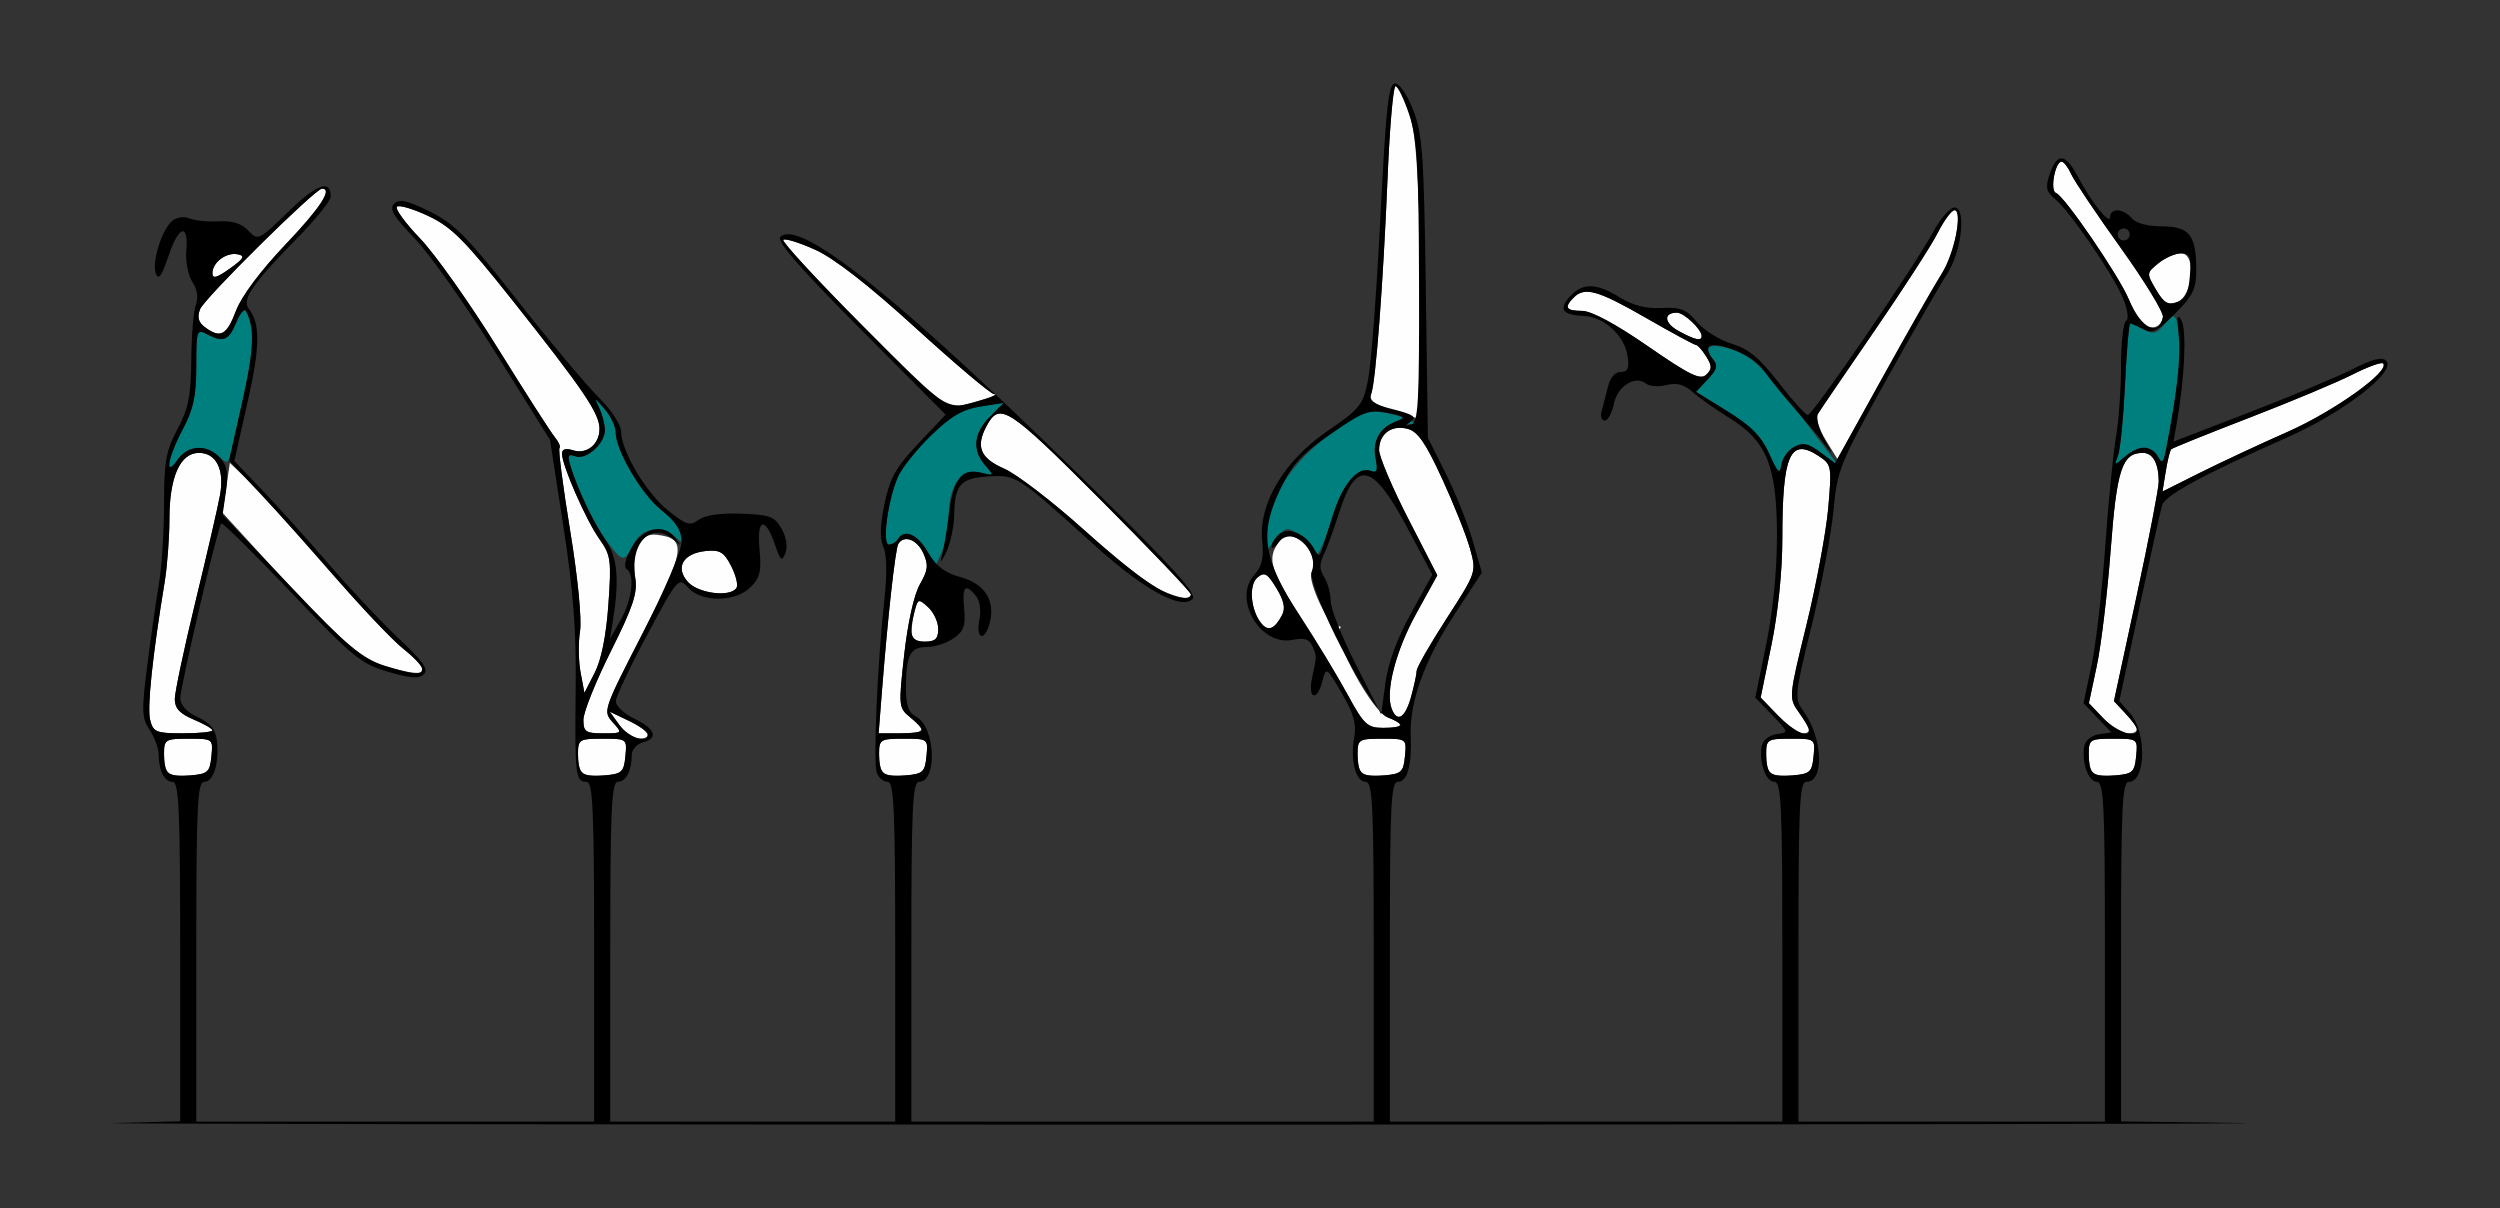 <?xml version="1.0" encoding="UTF-8" standalone="no"?>
<!-- Created with Inkscape (http://www.inkscape.org/) -->

<svg
   xmlns:dc="http://purl.org/dc/elements/1.1/"
   xmlns:cc="http://creativecommons.org/ns#"
   xmlns:rdf="http://www.w3.org/1999/02/22-rdf-syntax-ns#"
   xmlns:svg="http://www.w3.org/2000/svg"
   xmlns="http://www.w3.org/2000/svg"
   xmlns:sodipodi="http://sodipodi.sourceforge.net/DTD/sodipodi-0.dtd"
   xmlns:inkscape="http://www.inkscape.org/namespaces/inkscape"
   id="svg3336"
   version="1.1"
   inkscape:version="0.91 r13725"
   width="434.579"
   height="210"
   viewBox="0 0 434.579 210"
   sodipodi:docname="bb730100.svg">
  <rect x="0" y="0" width="434.579" height="210" fill="#333333" stroke="none"/>
  <defs
     id="defs3340" />
  <sodipodi:namedview
     pagecolor="#ffffff"
     bordercolor="#666666"
     borderopacity="1"
     objecttolerance="10"
     gridtolerance="10"
     guidetolerance="10"
     inkscape:pageopacity="0"
     inkscape:pageshadow="2"
     inkscape:window-width="1709"
     inkscape:window-height="960"
     id="namedview3338"
     showgrid="false"
     inkscape:zoom="1.4381721"
     inkscape:cx="153.32969"
     inkscape:cy="104.09857"
     inkscape:window-x="0"
     inkscape:window-y="0"
     inkscape:window-maximized="0"
     inkscape:current-layer="svg3336" />
  <g
     id="g3346"
     transform="translate(-0.458,4.662)">
    <path
       style="fill:#fefefe"
       d="m 29.639,129.732 c -0.367,-0.368 -0.668,-1.865 -0.668,-3.326 0,-2.529 0.205,-2.656 4.265,-2.656 4.249,0 4.264,0.011 3.972,3.047 -0.264,2.744 -0.621,3.075 -3.597,3.326 -1.817,0.153 -3.605,-0.022 -3.972,-0.391 z m 71.963,0 c -0.367,-0.368 -0.668,-1.865 -0.668,-3.326 0,-2.529 0.205,-2.656 4.265,-2.656 4.249,0 4.264,0.011 3.972,3.047 -0.264,2.744 -0.621,3.075 -3.597,3.326 -1.817,0.153 -3.605,-0.022 -3.972,-0.391 z m 52.336,0 c -0.367,-0.368 -0.668,-1.865 -0.668,-3.326 0,-2.529 0.205,-2.656 4.265,-2.656 4.249,0 4.264,0.011 3.972,3.047 -0.264,2.744 -0.621,3.075 -3.597,3.326 -1.817,0.153 -3.605,-0.022 -3.972,-0.391 z m 83.178,0 c -0.367,-0.368 -0.668,-1.865 -0.668,-3.326 0,-2.529 0.205,-2.656 4.265,-2.656 4.249,0 4.264,0.011 3.972,3.047 -0.264,2.744 -0.621,3.075 -3.597,3.326 -1.817,0.153 -3.605,-0.022 -3.972,-0.391 z m 71.028,0 c -0.367,-0.368 -0.668,-1.865 -0.668,-3.326 0,-2.529 0.205,-2.656 4.265,-2.656 4.249,0 4.264,0.011 3.972,3.047 -0.264,2.744 -0.621,3.075 -3.597,3.326 -1.817,0.153 -3.605,-0.022 -3.972,-0.391 z m 56.075,0 c -0.367,-0.368 -0.668,-1.865 -0.668,-3.326 0,-2.529 0.205,-2.656 4.265,-2.656 4.249,0 4.264,0.011 3.972,3.047 -0.264,2.744 -0.621,3.075 -3.597,3.326 -1.817,0.153 -3.605,-0.022 -3.972,-0.391 z m -256.092,-8.364 -1.686,-2.323 3.321,1.589 c 3.563,1.704 4.344,3.135 1.686,3.087 -0.9,-0.016 -2.394,-1.075 -3.321,-2.353 z m -81.572,-0.888 c -0.537,-2.148 0.417,-11.229 2.508,-23.855 0.464,-2.802 0.843,-7.78 0.843,-11.062 0,-7.316 1.867,-11.5 5.131,-11.5 3.007,0 4.455,2.864 3.678,7.279 -0.339,1.926 -2.25,10.221 -4.245,18.433 -1.996,8.212 -3.629,15.905 -3.629,17.097 0,1.589 0.871,2.531 3.271,3.537 1.799,0.754 3.271,1.603 3.271,1.888 0,0.284 -2.305,0.517 -5.122,0.517 -4.678,0 -5.173,-0.202 -5.706,-2.332 z m 75.314,-0.028 c 0,-1.298 2.145,-6.649 4.767,-11.891 3.84,-7.676 4.667,-10.147 4.254,-12.705 -0.786,-4.86 0.726,-7.92 3.736,-7.559 5.301,0.635 5.025,2.568 -2.445,17.111 -6.851,13.337 -6.932,13.578 -5.22,15.476 1.726,1.913 1.712,1.928 -1.676,1.928 -3.027,0 -3.416,-0.269 -3.416,-2.361 z m 51.893,-4.905 c 1.012,-12.923 2.334,-24.824 2.852,-25.664 0.997,-1.619 3.259,-0.775 4.348,1.622 0.922,2.029 0.822,2.941 -0.589,5.391 -1.016,1.765 -2.112,6.663 -2.73,12.2 -1.007,9.029 -0.982,9.292 1.036,10.932 2.887,2.345 2.617,2.786 -1.709,2.786 l -3.777,0 0.569,-7.266 z m 155.753,4.159 -3.002,-3.107 1.884,-9.184 c 1.135,-5.534 1.884,-12.823 1.884,-18.339 0,-14.719 1.325,-17.753 6.319,-14.471 2.25,1.479 2.298,1.741 1.663,9.043 -0.36,4.136 -2.057,13.254 -3.771,20.263 -3.105,12.693 -3.11,12.753 -1.328,15.264 2.109,2.972 2.214,3.638 0.571,3.638 -0.67,0 -2.569,-1.398 -4.22,-3.107 z m 56.557,0.486 -2.503,-2.62 1.384,-6.52 c 0.761,-3.586 1.844,-12.638 2.406,-20.114 1.057,-14.059 1.989,-16.875 5.584,-16.875 1.76,0 2.752,1.789 2.771,4.999 0.007,1.118 -1.743,10.16 -3.889,20.093 l -3.901,18.06 2.019,2.156 c 2.463,2.63 2.54,3.442 0.325,3.442 -0.932,0 -2.82,-1.179 -4.197,-2.62 z M 234.668,116.004 c -1.75,-3.217 -5.43,-9.288 -8.178,-13.493 -5.211,-7.975 -5.823,-10.081 -3.753,-12.92 1.014,-1.391 1.603,-1.51 3.208,-0.649 2.183,1.172 3.495,4.226 2.505,5.833 -0.865,1.404 3.365,10.311 4.548,9.577 0.516,-0.32 0.647,-0.112 0.292,0.464 -1.088,1.766 5.727,14.203 8.327,15.195 3.155,1.203 2.894,1.866 -0.73,1.853 -2.758,-0.01 -3.33,-0.548 -6.22,-5.859 z m 7.706,2.537 c -1.133,-2.963 0.692,-10.044 4.26,-16.526 l 3.67,-6.667 -5.059,-9.852 c -2.782,-5.419 -5.059,-10.789 -5.059,-11.935 0,-2.806 2.123,-4.394 4.929,-3.688 1.792,0.451 3.136,2.388 6.045,8.712 2.058,4.473 4.24,9.953 4.85,12.178 1.105,4.032 1.091,4.074 -4.087,12.093 -2.858,4.426 -5.198,8.511 -5.201,9.079 -0.003,0.568 -0.443,2.614 -0.979,4.548 -1.018,3.678 -2.423,4.535 -3.371,2.057 z m -140.995,-6.321 c -0.368,-1.958 -0.413,-5.166 -0.1,-7.129 0.334,-2.097 -0.371,-9.313 -1.71,-17.502 C 98.315,79.927 97.48,73.466 97.712,73.232 97.945,72.999 97.577,72.141 96.895,71.326 96.213,70.511 91.728,63.516 86.928,55.781 82.129,48.047 76.087,39.514 73.501,36.82 c -2.585,-2.694 -4.408,-5.192 -4.051,-5.55 0.357,-0.358 2.808,0.364 5.448,1.604 4.054,1.905 6.338,4.195 14.717,14.761 12.304,15.515 15.058,19.582 15.058,22.235 0,2.72 -2.213,4.507 -4.628,3.738 -1.272,-0.405 -1.907,-0.195 -1.892,0.626 0.037,2.076 4.204,11.566 6.494,14.793 2.002,2.82 2.117,3.66 1.569,11.411 -0.382,5.398 -1.227,9.605 -2.38,11.855 l -1.788,3.488 -0.669,-3.56 z m -34,-1.134 c -4.426,-1.384 -8.368,-4.886 -20.789,-18.468 l -7.464,-8.162 0.646,-4.324 0.646,-4.324 2.776,2.642 c 1.527,1.453 7.557,8.127 13.401,14.83 5.844,6.703 12.113,13.366 13.931,14.806 5.434,4.304 4.344,5.343 -3.148,3 z m 91.513,-5.853 c 0.007,-0.902 0.271,-2.607 0.586,-3.787 0.543,-2.035 0.665,-2.064 2.324,-0.558 0.963,0.874 1.75,2.578 1.75,3.787 0,1.72 -0.508,2.198 -2.336,2.198 -1.607,0 -2.332,-0.512 -2.324,-1.641 z m 60.846,-1.506 c -1.877,-2.269 -2.263,-6.702 -0.696,-8.005 1.228,-1.022 1.724,-0.743 3.299,1.854 1.337,2.205 1.606,3.52 0.967,4.719 -1.286,2.41 -2.392,2.854 -3.569,1.432 z m -17.682,-5.858 c -1.697,-0.744 -7.585,-5.4 -13.084,-10.348 C 183.472,82.575 177.185,77.748 175,76.797 c -4.138,-1.802 -4.969,-3.802 -3.063,-7.373 2.289,-4.291 3.678,-3.395 19.835,12.791 8.638,8.654 15.705,16.055 15.705,16.447 0,1.031 -1.893,0.755 -5.421,-0.791 z m -82.011,-1.363 c -2.281,-2.529 -0.852,-4.992 3.129,-5.391 2.421,-0.243 3.133,0.18 4.383,2.606 0.821,1.593 1.24,3.305 0.932,3.805 -1.034,1.678 -6.619,1.003 -8.444,-1.02 z M 376.928,77.308 c 0.309,-1.913 0.74,-3.655 0.957,-3.873 0.217,-0.218 6.312,-2.679 13.544,-5.469 7.232,-2.79 15.316,-6.174 17.963,-7.52 2.647,-1.346 5.044,-2.215 5.327,-1.932 1.296,1.3 -8.472,8.301 -16.587,11.888 -4.883,2.159 -11.778,5.378 -15.322,7.154 l -6.444,3.229 0.563,-3.478 z m -59.12,-5.508 c -1.177,-1.91 -1.747,-3.835 -1.339,-4.517 0.392,-0.654 4.778,-7.095 9.746,-14.314 4.969,-7.219 9.944,-14.918 11.055,-17.109 1.111,-2.191 2.437,-3.984 2.947,-3.984 1.339,0 0.056,7.494 -1.766,10.312 -0.833,1.289 -5.358,9.228 -10.054,17.642 l -8.539,15.299 -2.051,-3.328 z m -75.083,-5.077 c -3.38,-1.094 -4.334,-1.805 -3.908,-2.913 0.787,-2.043 2.08,-19.159 2.855,-37.794 0.359,-8.637 0.974,-15.703 1.366,-15.703 0.392,0 1.422,2.004 2.288,4.453 1.262,3.568 1.677,9.346 2.088,29.062 0.282,13.535 0.349,24.549 0.148,24.476 -0.201,-0.073 -2.377,-0.785 -4.837,-1.581 z M 150.47,52.034 c -7.92,-7.957 -14.157,-14.711 -13.86,-15.009 0.297,-0.298 2.8,0.478 5.563,1.725 3.308,1.493 9.282,6.148 17.5,13.633 6.862,6.251 12.96,11.402 13.551,11.447 1.069,0.08 -1.445,0.955 -5.977,2.081 -2.11,0.524 -3.999,-1.038 -16.778,-13.877 z m 136.446,3.494 c -5.638,-3.9 -9.816,-6.143 -11.449,-6.147 -2.806,-0.006 -3.171,-0.59 -1.449,-2.318 1.918,-1.924 4.192,-1.281 12.613,3.562 4.482,2.578 8.382,4.688 8.665,4.688 0.283,0 1.074,0.897 1.757,1.994 1.033,1.659 1.032,2.193 -0.008,3.178 -1.02,0.966 -2.887,0.052 -10.129,-4.957 z m 5.346,-2.641 c -2.534,-1.378 -2.702,-3.199 -0.296,-3.199 1.22,0 4.295,2.906 4.295,4.058 0,0.947 -1.123,0.706 -4,-0.859 z M 36.112,52.243 C 34.944,51.386 34.695,50.496 35.232,49.093 35.95,47.219 55.261,28.125 56.439,28.125 c 1.908,0 -0.297,3.366 -6.404,9.776 -4.248,4.459 -7.586,8.927 -8.538,11.429 -1.642,4.312 -2.698,4.884 -5.385,2.913 z M 373.167,51.749 c -0.623,-0.396 -1.807,-2.342 -2.632,-4.323 -1.735,-4.165 -11.247,-18.071 -12.692,-18.554 -1.071,-0.358 -0.15,-5.435 0.987,-5.435 0.376,0 1.131,0.987 1.679,2.193 0.548,1.206 4.419,6.965 8.602,12.799 4.184,5.833 7.483,11.245 7.332,12.026 -0.332,1.717 -1.738,2.273 -3.276,1.293 z m 2.073,-6.053 c -1.674,-2.842 -1.668,-2.905 0.42,-4.601 1.164,-0.946 2.936,-1.72 3.936,-1.72 2.721,0 2.1,7.45 -0.707,8.484 -1.568,0.577 -2.286,0.152 -3.649,-2.163 z M 37.383,42.835 c 0,-1.887 2.385,-3.678 4.384,-3.292 1.355,0.262 1.098,0.731 -1.357,2.485 -2.269,1.621 -3.027,1.823 -3.027,0.807 z"
       id="path3354"
       inkscape:connector-curvature="0" />
    <path
       style="fill:#007f7f"
       d="m 161.492,90.942 c -1.585,-2.805 -3.85,-3.665 -4.95,-1.88 -0.318,0.516 -1.021,0.938 -1.563,0.938 -1.212,0 -0.203,-7.644 1.547,-11.719 0.664,-1.547 3.253,-4.797 5.752,-7.223 3.472,-3.37 5.503,-4.563 8.608,-5.056 l 4.064,-0.646 -2.428,2.436 c -2.823,2.832 -3.104,5.825 -0.793,8.447 1.59,1.803 1.565,1.838 -0.879,1.242 -3.261,-0.795 -5.413,2.091 -5.472,7.338 -0.023,2.077 -0.549,4.938 -1.168,6.359 l -1.126,2.583 -1.592,-2.817 z m -55.295,-1.167 c -2.311,-3.04 -5.31,-9.194 -6.626,-13.598 -0.501,-1.677 -0.325,-1.987 0.869,-1.527 1.885,0.726 5.167,-2.161 5.167,-4.545 0,-0.985 -0.444,-2.713 -0.987,-3.839 -0.929,-1.926 -0.873,-1.917 0.935,0.165 1.057,1.217 1.922,3.024 1.922,4.016 0,3.142 4.526,10.907 7.83,13.435 1.752,1.34 3.411,3.304 3.687,4.363 0.474,1.818 0.405,1.839 -1.225,0.359 -2.274,-2.064 -5.776,-1.483 -7.092,1.178 -1.656,3.345 -1.932,3.344 -4.479,-0.007 z m 122.775,1.371 c 0,-0.607 -1.106,-1.83 -2.457,-2.718 -2.38,-1.564 -2.512,-1.547 -4.206,0.551 l -1.748,2.166 0.044,-3.151 c 0.08,-5.716 4.463,-12.476 11.171,-17.229 5.312,-3.764 6.485,-4.228 9.346,-3.699 1.799,0.333 3.902,0.994 4.673,1.47 0.994,0.613 0.71,0.709 -0.975,0.33 -3.354,-0.754 -6.003,2.305 -5.253,6.067 0.446,2.237 0.276,2.688 -0.847,2.255 -2.256,-0.869 -4.947,2.383 -6.647,8.032 -1.559,5.18 -3.1,8.126 -3.1,5.926 z m 79.045,-16.903 c -1.36,-3.039 -3.126,-4.838 -7.267,-7.402 l -5.471,-3.387 2.03,-2.168 c 1.696,-1.811 1.832,-2.408 0.826,-3.624 -1.797,-2.172 -0.45,-2.781 3.495,-1.581 3.456,1.052 5.829,3.54 15.189,15.929 l 3.267,4.324 -2.921,-2.166 c -2.371,-1.759 -3.282,-1.973 -4.837,-1.138 -1.054,0.566 -2.051,1.974 -2.215,3.128 -0.248,1.743 -0.604,1.417 -2.095,-1.915 z M 29.907,75.817 c 0,-0.811 1.051,-3.459 2.336,-5.883 1.85,-3.489 2.336,-5.772 2.336,-10.954 0,-6.181 0.101,-6.492 1.808,-5.575 2.86,1.535 3.805,1.173 5.119,-1.961 1.296,-3.091 1.784,-2.872 2.762,1.236 0.515,2.164 -0.133,5.926 -3.659,21.253 -0.474,2.06 -0.626,2.109 -2.175,0.703 -2.339,-2.124 -5.361,-1.879 -7.072,0.572 -1.066,1.527 -1.455,1.69 -1.455,0.608 z M 368.633,74.531 c 0.399,-1.031 0.949,-6.621 1.223,-12.422 0.274,-5.801 0.677,-10.547 0.897,-10.547 0.219,0 1.289,0.478 2.377,1.062 1.65,0.886 2.245,0.732 3.582,-0.924 1.364,-1.69 1.687,-1.767 2.165,-0.517 0.924,2.415 0.643,7.872 -0.84,16.316 -0.77,4.383 -1.413,8.18 -1.429,8.438 -0.016,0.258 -0.458,-0.27 -0.982,-1.172 -0.524,-0.902 -1.635,-1.641 -2.468,-1.641 -0.834,0 -2.356,0.738 -3.383,1.641 -1.795,1.577 -1.84,1.568 -1.142,-0.234 z"
       id="path3350"
       inkscape:connector-curvature="0" />
    <path
       style="fill:#000000"
       d="m 20.327,190.55 11.449,-0.295 0,-29.502 c 0,-24.592 -0.217,-29.502 -1.302,-29.502 -1.435,0 -2.436,-1.972 -2.436,-4.797 0,-1.007 -0.701,-2.905 -1.558,-4.217 -1.397,-2.139 -1.438,-3.322 -0.394,-11.451 0.64,-4.986 1.552,-11.358 2.025,-14.16 0.474,-2.802 0.861,-8.962 0.861,-13.688 0,-7.367 0.334,-9.224 2.336,-13.002 1.92,-3.623 2.348,-5.777 2.402,-12.093 0.036,-4.227 0.396,-8.529 0.799,-9.56 0.462,-1.181 0.236,-2.638 -0.609,-3.936 -0.738,-1.133 -1.214,-3.551 -1.057,-5.373 0.425,-4.949 -1.321,-4.458 -3.097,0.871 -1.137,3.413 -1.732,4.252 -2.188,3.086 -0.763,-1.953 1.009,-7.675 2.851,-9.209 0.761,-0.634 2.055,-0.815 2.99,-0.418 0.906,0.384 3.195,0.612 5.085,0.507 2.37,-0.133 3.967,0.371 5.14,1.62 1.671,1.779 1.798,1.718 6.983,-3.327 4.933,-4.8 7.336,-5.644 7.336,-2.577 0,0.708 -2.729,4.066 -6.065,7.462 -7.531,7.667 -9.422,10.438 -8.193,12.003 2.052,2.615 2.004,6.542 -0.2,16.306 L 41.19,75.469 46.122,80.625 c 2.712,2.836 8.023,8.742 11.802,13.125 3.779,4.383 9.219,10.149 12.09,12.815 3.967,3.683 4.962,5.112 4.145,5.953 -0.825,0.85 -2.271,0.758 -6.232,-0.397 -4.724,-1.378 -6.143,-2.54 -16.907,-13.852 -6.463,-6.792 -11.91,-12.169 -12.105,-11.949 -0.639,0.721 -7.14,28.479 -7.119,30.399 0.013,1.187 1.128,2.391 3.038,3.281 2.206,1.028 3.1,2.13 3.324,4.098 0.437,3.839 -0.579,7.152 -2.194,7.152 -1.193,0 -1.384,4.075 -1.384,29.531 l 0,29.531 34.579,0 34.579,0 0,-29.531 c 0,-24.617 -0.217,-29.531 -1.302,-29.531 -1.943,0 -2.08,-1.148 -1.908,-15.938 0.121,-10.415 -0.382,-17.091 -2.149,-28.548 L 96.072,71.81 86.675,56.764 C 81.506,48.489 75.153,39.507 72.556,36.804 68.855,32.952 68.081,31.644 68.97,30.752 c 0.889,-0.892 2.224,-0.601 6.18,1.345 4.318,2.124 6.51,4.345 15.182,15.379 5.574,7.093 11.923,14.674 14.107,16.845 2.189,2.176 3.972,4.842 3.972,5.938 0,3.402 4.301,10.696 8.122,13.772 3.22,2.592 3.854,2.788 5.388,1.664 1.106,-0.811 3.797,-1.198 7.397,-1.064 5.011,0.187 5.815,0.49 7.018,2.643 0.82,1.466 1.077,3.141 0.649,4.219 -0.608,1.532 -0.864,1.329 -1.792,-1.423 -1.704,-5.055 -3.223,-4.648 -2.709,0.725 0.365,3.811 0.098,4.957 -1.536,6.596 -2.644,2.652 -8.514,2.705 -10.866,0.098 -1.674,-1.856 -1.787,-1.725 -7.12,8.203 -2.981,5.549 -5.435,10.749 -5.453,11.556 -0.019,0.807 1.438,2.171 3.237,3.032 3.657,1.749 4.216,3.398 1.402,4.136 -1.028,0.27 -1.869,1.25 -1.869,2.179 0,2.692 -1.028,4.655 -2.436,4.655 -1.085,0 -1.302,4.914 -1.302,29.531 l 0,29.531 24.766,0 24.766,0 0,-29.531 c 0,-24.617 -0.217,-29.531 -1.302,-29.531 -0.716,0 -1.571,-0.703 -1.899,-1.562 -0.655,-1.713 0.114,-19.25 1.326,-30.225 0.482,-4.361 0.417,-7.714 -0.173,-9.014 -0.648,-1.427 -0.59,-3.761 0.186,-7.515 0.933,-4.508 1.945,-6.312 5.878,-10.484 l 4.751,-5.039 -14.869,-14.937 c -10.531,-10.579 -14.578,-15.229 -13.872,-15.937 3.332,-3.343 21.005,10.878 54.458,43.821 13.967,13.754 18.034,18.273 17.199,19.111 -1.95,1.957 -8.497,-1.635 -17.011,-9.332 -13.461,-12.17 -13.607,-12.265 -18.406,-11.985 -4.912,0.286 -5.935,1.424 -6.014,6.693 -0.031,2.062 -0.675,5.016 -1.43,6.562 -0.756,1.547 -1.114,1.969 -0.795,0.938 0.318,-1.031 0.874,-4.265 1.235,-7.185 0.809,-6.543 2.216,-8.481 5.565,-7.665 2.392,0.583 2.416,0.547 0.828,-1.255 -2.312,-2.622 -2.031,-5.615 0.793,-8.447 l 2.428,-2.436 -4.064,0.646 c -3.105,0.494 -5.136,1.686 -8.608,5.056 -2.499,2.426 -5.088,5.676 -5.752,7.223 C 154.776,82.356 153.767,90 154.979,90 c 0.542,0 1.245,-0.422 1.563,-0.938 1.146,-1.86 3.372,-0.873 5.256,2.33 1.395,2.373 2.935,3.541 5.618,4.266 4.177,1.128 6.072,4.042 5.115,7.866 -0.848,3.391 -2.513,3.029 -1.83,-0.397 0.333,-1.668 0.087,-3.383 -0.605,-4.219 -1.866,-2.255 -2.412,-1.66 -2.042,2.227 0.282,2.964 -0.054,3.917 -1.819,5.156 -1.19,0.836 -3.288,1.521 -4.66,1.521 -2.914,0 -3.63,1.397 -3.63,7.075 0,3.119 0.44,4.346 1.829,5.091 3.284,1.763 3.659,11.272 0.445,11.272 -1.134,0 -1.339,4.524 -1.339,29.531 l 0,29.531 40.187,0 40.187,0 0,-29.531 c 0,-25.456 -0.191,-29.531 -1.384,-29.531 -1.748,0 -2.728,-3.779 -2.007,-7.741 0.424,-2.332 -0.081,-4.122 -2.169,-7.681 -2.685,-4.577 -2.731,-4.606 -3.355,-2.109 -0.916,3.659 -2.586,3.182 -1.804,-0.516 0.843,-3.988 0.841,-3.743 0.036,-5.585 -0.523,-1.196 -1.397,-1.46 -3.46,-1.047 -5.55,1.113 -10.389,-7.079 -6.649,-11.258 1.37,-1.531 1.718,-2.982 1.408,-5.875 -0.689,-6.444 3.752,-13.962 11.307,-19.139 5.709,-3.913 6.203,-4.532 7.091,-8.893 0.525,-2.578 1.487,-15.234 2.139,-28.125 0.983,-19.447 1.419,-23.438 2.558,-23.438 0.784,0 2.146,2.011 3.175,4.688 1.586,4.126 1.846,7.816 2.167,30.797 l 0.365,26.109 3.115,6.235 c 1.713,3.429 3.824,8.704 4.692,11.722 l 1.577,5.488 -4.789,7.318 c -5.214,7.967 -7.823,15.219 -7.584,21.082 0.209,5.13 -0.588,7.969 -2.239,7.969 -1.193,0 -1.384,4.075 -1.384,29.531 l 0,29.531 34.112,0 34.112,0 0,-29.531 c 0,-25.456 -0.191,-29.531 -1.384,-29.531 -1.497,0 -2.72,-3.486 -2.194,-6.254 0.182,-0.958 1.296,-1.853 2.526,-2.028 2.197,-0.313 2.197,-0.317 -0.725,-3.341 l -2.925,-3.027 1.884,-9.184 c 1.179,-5.746 1.884,-12.821 1.884,-18.9 0,-12.158 -1.752,-16.503 -8.279,-20.531 -2.386,-1.472 -5.261,-3.501 -6.389,-4.508 -1.471,-1.313 -2.751,-1.655 -4.529,-1.207 -1.363,0.343 -2.963,0.232 -3.556,-0.246 -1.875,-1.512 -4.982,0.444 -5.596,3.522 -0.317,1.591 -1.036,2.892 -1.598,2.892 -0.562,0 -0.802,-0.738 -0.535,-1.641 0.267,-0.902 0.762,-2.801 1.099,-4.219 C 280.338,61.004 281.202,60 282.182,60 c 1.243,0 1.515,-0.619 1.205,-2.739 -0.522,-3.566 -4.034,-6.813 -7.562,-6.991 -3.791,-0.191 -4.488,-1.149 -2.466,-3.39 2.186,-2.423 4.59,-2.378 8.687,0.162 2.254,1.397 4.541,1.978 7.239,1.838 3.308,-0.172 4.302,0.22 6.161,2.43 1.219,1.449 3.934,3.149 6.032,3.778 2.93,0.878 4.826,2.45 8.177,6.777 2.399,3.099 4.678,5.625 5.064,5.614 0.873,-0.025 18.545,-25.833 21.734,-31.739 1.287,-2.384 2.969,-4.334 3.738,-4.334 2.154,0 1.259,7.733 -1.357,11.719 -1.184,1.805 -5.936,10.086 -10.56,18.404 -7.995,14.382 -8.441,15.483 -9.095,22.488 -0.378,4.051 -2.079,13.052 -3.779,20.001 -3.042,12.438 -3.064,12.674 -1.363,15.069 3.298,4.647 3.565,12.163 0.432,12.163 -1.193,0 -1.384,4.075 -1.384,29.531 l 0,29.531 26.636,0 26.636,0 0,-29.531 c 0,-25.456 -0.191,-29.531 -1.384,-29.531 -1.497,0 -2.72,-3.486 -2.194,-6.254 0.182,-0.956 1.296,-1.853 2.519,-2.027 l 2.193,-0.313 -2.428,-2.542 -2.428,-2.542 1.386,-6.52 c 0.762,-3.586 1.833,-12.848 2.38,-20.583 0.546,-7.734 1.391,-16.355 1.876,-19.157 0.485,-2.802 0.882,-8.367 0.882,-12.367 0,-4 0.395,-7.518 0.878,-7.817 0.517,-0.321 0.285,-1.969 -0.564,-4.008 -1.729,-4.151 -9.248,-15.109 -11.815,-17.218 -1.498,-1.231 -1.67,-1.985 -0.947,-4.16 1.292,-3.889 2.759,-3.825 4.89,0.212 2.413,4.573 5.642,8.613 5.669,7.093 0.029,-1.617 2.347,-1.472 3.759,0.234 0.707,0.855 2.755,1.406 5.222,1.406 4.773,0 5.993,1.537 5.993,7.549 0,3.317 -0.569,4.493 -3.688,7.622 -3.118,3.127 -3.976,3.545 -5.546,2.702 -1.022,-0.549 -2.037,-0.997 -2.256,-0.997 -0.219,0 -0.623,4.746 -0.897,10.547 -0.274,5.801 -0.825,11.391 -1.223,12.422 -0.697,1.803 -0.653,1.812 1.142,0.234 2.353,-2.067 4.644,-2.098 5.771,-0.077 0.728,1.305 0.964,1.111 1.425,-1.172 1.867,-9.232 2.63,-16.113 2.207,-19.883 -0.367,-3.27 -0.251,-3.895 0.48,-2.584 0.93,1.667 0.565,9.953 -0.774,17.581 l -0.61,3.474 13.152,-5.074 c 7.234,-2.791 15.327,-6.18 17.986,-7.532 3.486,-1.772 5.118,-2.173 5.852,-1.436 1.819,1.825 -7.399,8.967 -17.133,13.274 -14.766,6.533 -21.329,10.093 -21.839,11.844 -0.267,0.915 -2.049,8.947 -3.962,17.847 l -3.477,16.183 1.861,2.099 c 2.932,3.306 2.775,11.942 -0.216,11.942 -1.134,0 -1.339,4.521 -1.339,29.513 l 0,29.513 20.794,0.271 c 11.437,0.149 -69.626,0.277 -180.14,0.284 -110.514,0.007 -195.783,-0.12 -189.486,-0.282 z m 16.882,-63.753 c 0.292,-3.035 0.277,-3.047 -3.972,-3.047 -4.06,0 -4.265,0.128 -4.265,2.656 0,3.497 0.691,4.05 4.639,3.716 2.976,-0.251 3.334,-0.582 3.597,-3.326 z m 71.963,0 c 0.292,-3.035 0.277,-3.047 -3.972,-3.047 -4.06,0 -4.265,0.128 -4.265,2.656 0,3.497 0.691,4.05 4.639,3.716 2.976,-0.251 3.334,-0.582 3.597,-3.326 z m 52.336,0 c 0.292,-3.035 0.277,-3.047 -3.972,-3.047 -4.06,0 -4.265,0.128 -4.265,2.656 0,3.497 0.691,4.05 4.639,3.716 2.976,-0.251 3.334,-0.582 3.597,-3.326 z m 83.178,0 c 0.292,-3.035 0.277,-3.047 -3.972,-3.047 -4.06,0 -4.265,0.128 -4.265,2.656 0,3.497 0.691,4.05 4.639,3.716 2.976,-0.251 3.334,-0.582 3.597,-3.326 z m 71.028,0 c 0.292,-3.035 0.277,-3.047 -3.972,-3.047 -4.06,0 -4.265,0.128 -4.265,2.656 0,3.497 0.691,4.05 4.639,3.716 2.976,-0.251 3.334,-0.582 3.597,-3.326 z m 56.075,0 c 0.292,-3.035 0.277,-3.047 -3.972,-3.047 -4.06,0 -4.265,0.128 -4.265,2.656 0,3.497 0.691,4.05 4.639,3.716 2.976,-0.251 3.334,-0.582 3.597,-3.326 z m -258.704,-3.811 c 0,-0.42 -1.495,-1.479 -3.321,-2.353 l -3.321,-1.589 1.686,2.323 c 1.587,2.187 4.957,3.287 4.957,1.618 z m -75.701,-0.69 c 0,-0.284 -1.472,-1.134 -3.271,-1.888 -2.4,-1.006 -3.271,-1.948 -3.271,-3.537 0,-1.191 1.633,-8.885 3.629,-17.097 1.996,-8.212 3.906,-16.507 4.245,-18.433 0.777,-4.414 -0.67,-7.279 -3.678,-7.279 -3.264,0 -5.131,4.184 -5.131,11.5 0,3.282 -0.38,8.26 -0.843,11.062 -2.091,12.627 -3.046,21.708 -2.508,23.855 0.533,2.13 1.028,2.332 5.706,2.332 2.817,0 5.122,-0.232 5.122,-0.517 z m 69.578,-1.412 c -1.713,-1.898 -1.633,-2.136 5.112,-15.267 3.887,-7.567 6.852,-14.517 6.852,-16.061 0,-2.01 -0.9,-3.446 -3.439,-5.49 -3.547,-2.855 -8.01,-10.442 -8.01,-13.618 0,-0.991 -0.865,-2.798 -1.922,-4.016 -1.808,-2.082 -1.863,-2.092 -0.935,-0.165 0.543,1.126 0.987,2.854 0.987,3.839 0,2.384 -3.282,5.271 -5.167,4.545 -1.194,-0.46 -1.37,-0.15 -0.869,1.527 1.195,4.002 4.106,10.167 6.18,13.087 2.079,2.929 2.415,6.943 1.197,14.329 l -0.464,2.812 1.859,-3.281 c 1.988,-3.51 2.51,-7.971 1.039,-8.883 -0.528,-0.327 -0.209,-1.797 0.774,-3.571 1.973,-3.557 5.68,-4.475 7.635,-1.89 1.091,1.443 1.086,1.518 -0.033,0.516 -3.935,-3.52 -7.888,0.256 -6.868,6.559 0.414,2.558 -0.414,5.029 -4.254,12.705 -2.622,5.241 -4.767,10.592 -4.767,11.891 0,2.092 0.389,2.361 3.416,2.361 3.388,0 3.402,-0.016 1.676,-1.928 z m 53.786,1.375 c 0,-0.304 -0.931,-1.309 -2.068,-2.233 -2.018,-1.639 -2.043,-1.903 -1.036,-10.932 0.618,-5.538 1.714,-10.435 2.73,-12.2 1.411,-2.45 1.511,-3.362 0.589,-5.391 -1.088,-2.396 -3.351,-3.24 -4.348,-1.622 -0.518,0.841 -1.841,12.741 -2.852,25.664 l -0.569,7.266 3.777,0 c 2.078,0 3.777,-0.249 3.777,-0.553 z m 154.206,-0.006 c 0,-0.307 -0.805,-1.693 -1.789,-3.079 -1.782,-2.511 -1.777,-2.571 1.328,-15.264 1.714,-7.009 3.411,-16.127 3.771,-20.263 0.635,-7.302 0.587,-7.564 -1.663,-9.043 -4.994,-3.282 -6.319,-0.248 -6.319,14.471 0,5.516 -0.749,12.805 -1.884,18.339 l -1.884,9.184 3.002,3.107 c 2.679,2.773 5.439,4.066 5.439,2.548 z m 57.009,-0.084 c 0,-0.353 -0.909,-1.613 -2.019,-2.799 l -2.019,-2.156 3.901,-18.06 c 2.146,-9.933 3.895,-18.975 3.889,-20.093 -0.02,-3.21 -1.011,-4.998 -2.771,-4.998 -3.595,0 -4.527,2.816 -5.584,16.875 -0.562,7.477 -1.645,16.528 -2.406,20.114 l -1.384,6.52 2.503,2.62 c 2.262,2.369 5.891,3.587 5.891,1.978 z M 243.925,121.383 c 0,-0.271 -1.041,-0.889 -2.313,-1.374 -2.904,-1.108 -13.983,-22.555 -13.097,-25.354 1.241,-3.922 -3.59,-8.064 -5.827,-4.995 -0.656,0.9 -1.193,1.186 -1.193,0.635 0,-0.551 0.604,-1.505 1.342,-2.119 1.582,-1.317 4.58,-0.055 6.032,2.54 0.768,1.373 0.984,1.408 1.369,0.223 0.252,-0.773 1.138,-3.571 1.971,-6.218 1.662,-5.284 4.329,-8.37 6.51,-7.531 1.122,0.432 1.294,-0.017 0.853,-2.228 -0.604,-3.027 0.766,-5.355 3.816,-6.487 1.523,-0.565 1.207,-0.815 -1.729,-1.367 -3.259,-0.613 -4.174,-0.274 -9.861,3.66 -5.18,3.583 -6.722,5.286 -8.875,9.805 -3.625,7.608 -2.887,12.062 3.659,22.08 2.697,4.128 6.336,10.137 8.086,13.353 2.89,5.311 3.461,5.849 6.22,5.859 1.671,0.007 3.037,-0.21 3.037,-0.481 z m 1.82,-4.899 c 0.535,-1.934 0.976,-3.98 0.979,-4.548 0.003,-0.568 2.343,-4.653 5.201,-9.079 5.178,-8.018 5.192,-8.061 4.087,-12.093 -0.61,-2.225 -2.793,-7.706 -4.85,-12.178 -2.909,-6.324 -4.253,-8.261 -6.045,-8.712 -2.806,-0.706 -4.929,0.882 -4.929,3.688 0,1.146 2.276,6.516 5.059,11.935 l 5.059,9.852 -3.67,6.667 c -3.568,6.482 -5.393,13.563 -4.26,16.526 0.948,2.478 2.353,1.62 3.371,-2.057 z m -0.035,-14.488 3.723,-6.763 -4.39,-8.241 c -6.031,-11.322 -8.884,-11.877 -11.882,-2.311 -0.836,2.667 -1.995,5.825 -2.576,7.017 -0.796,1.633 -0.78,2.612 0.067,3.972 0.618,0.992 1.123,2.873 1.123,4.18 0,1.306 1.975,6.269 4.389,11.028 l 4.389,8.653 0.717,-5.386 c 0.468,-3.517 2.009,-7.733 4.44,-12.149 z m -139.495,-1.558 c 0.548,-7.751 0.433,-8.591 -1.569,-11.411 -2.291,-3.227 -6.457,-12.717 -6.494,-14.793 -0.015,-0.821 0.62,-1.031 1.892,-0.626 2.415,0.769 4.628,-1.018 4.628,-3.738 0,-2.653 -2.754,-6.719 -15.058,-22.235 C 81.236,37.07 78.952,34.779 74.898,32.874 c -2.639,-1.24 -5.091,-1.962 -5.448,-1.604 -0.357,0.358 1.466,2.855 4.051,5.55 2.585,2.694 8.627,11.227 13.427,18.961 4.8,7.734 9.284,14.73 9.967,15.545 0.682,0.815 1.05,1.673 0.818,1.906 -0.232,0.233 0.603,6.694 1.856,14.358 1.339,8.189 2.045,15.405 1.71,17.502 -0.313,1.963 -0.268,5.171 0.1,7.129 l 0.669,3.56 1.788,-3.488 c 1.153,-2.25 1.998,-6.457 2.38,-11.855 z m -32.384,11.165 c 0,-0.494 -1.486,-2.076 -3.302,-3.516 C 68.713,106.647 63.573,101.25 59.107,96.094 54.641,90.938 48.578,84.173 45.633,81.062 l -5.355,-5.657 2.285,-10.141 c 2.043,-9.065 2.207,-13.164 0.638,-15.929 -0.256,-0.452 -1.019,0.497 -1.695,2.109 -1.314,3.134 -2.259,3.496 -5.119,1.961 -1.707,-0.916 -1.808,-0.606 -1.808,5.575 0,5.182 -0.487,7.464 -2.336,10.954 -2.655,5.009 -3.272,8.698 -0.882,5.275 1.786,-2.558 5.183,-2.693 7.349,-0.292 1.246,1.381 1.481,2.724 1.027,5.859 l -0.59,4.068 11.804,12.414 c 9.984,10.499 12.478,12.622 16.174,13.763 5.298,1.636 6.706,1.758 6.706,0.582 z m 89.72,-6.926 c 0,-1.209 -0.788,-2.914 -1.75,-3.787 -1.659,-1.506 -1.78,-1.477 -2.324,0.558 -1.115,4.177 -0.715,5.428 1.738,5.428 1.828,0 2.336,-0.478 2.336,-2.198 z m 59.755,-2.38 c 0.64,-1.199 0.37,-2.514 -0.967,-4.719 -1.574,-2.597 -2.071,-2.876 -3.299,-1.854 -1.566,1.304 -1.181,5.737 0.696,8.005 1.176,1.422 2.283,0.978 3.569,-1.432 z m -15.83,-3.635 c 0,-0.392 -7.067,-7.794 -15.705,-16.447 -16.156,-16.186 -17.546,-17.082 -19.835,-12.791 -1.905,3.571 -1.075,5.571 3.063,7.373 2.185,0.951 8.472,5.778 13.971,10.726 9.066,8.157 14.081,11.563 17.337,11.776 0.643,0.042 1.168,-0.245 1.168,-0.637 z m -78.989,-1.134 c 0.308,-0.5 -0.111,-2.213 -0.932,-3.805 -1.25,-2.425 -1.962,-2.848 -4.383,-2.606 -3.98,0.399 -5.41,2.862 -3.129,5.391 1.825,2.023 7.41,2.698 8.444,1.02 z M 398.131,70.402 c 8.115,-3.587 17.883,-10.588 16.587,-11.888 -0.282,-0.283 -2.679,0.586 -5.327,1.932 -2.647,1.346 -10.731,4.73 -17.963,7.52 -7.232,2.79 -13.327,5.251 -13.544,5.469 -0.217,0.218 -0.647,1.96 -0.957,3.873 l -0.563,3.478 6.444,-3.229 c 3.544,-1.776 10.439,-4.995 15.322,-7.154 z m -85.804,2.628 c 1.537,-0.825 2.43,-0.647 4.515,0.899 l 2.599,1.927 8.145,-14.725 c 4.48,-8.099 9.099,-16.201 10.267,-18.006 2.295,-3.548 3.914,-11.25 2.366,-11.25 -0.51,0 -1.836,1.793 -2.947,3.984 -1.111,2.191 -6.086,9.891 -11.055,17.109 -4.969,7.219 -9.355,13.66 -9.746,14.314 -0.404,0.675 0.148,2.702 1.277,4.688 1.238,2.177 1.351,2.622 0.299,1.178 -0.929,-1.276 -3.475,-4.347 -5.657,-6.823 -2.182,-2.476 -4.647,-5.542 -5.477,-6.813 -1.483,-2.27 -8.221,-5.072 -9.386,-3.903 -0.327,0.328 -0.052,1.252 0.61,2.053 1.006,1.216 0.87,1.814 -0.826,3.624 l -2.03,2.168 5.471,3.387 c 4.141,2.564 5.907,4.363 7.267,7.402 1.491,3.332 1.847,3.658 2.095,1.915 0.164,-1.155 1.161,-2.563 2.215,-3.128 z M 247.129,44.448 c -0.057,-20.564 -0.319,-25.046 -1.711,-29.213 -0.904,-2.707 -1.97,-4.922 -2.369,-4.922 -0.399,0 -1.019,7.066 -1.378,15.703 -0.782,18.799 -2.07,35.755 -2.874,37.844 -0.458,1.19 0.374,1.758 3.864,2.64 3.434,0.867 4.138,1.339 3.09,2.071 -1.173,0.819 -1.167,0.895 0.044,0.558 1.202,-0.334 1.392,-3.848 1.335,-24.681 z m -75.166,20.168 c 1.285,-0.388 1.853,-0.741 1.262,-0.785 -0.591,-0.044 -6.689,-5.195 -13.551,-11.447 -8.217,-7.486 -14.192,-12.14 -17.5,-13.633 -2.762,-1.247 -5.266,-2.023 -5.563,-1.725 -0.297,0.298 5.94,7.052 13.86,15.009 15.454,15.527 14.187,14.785 21.492,12.582 z m 125.091,-7.31 c -0.683,-1.097 -1.473,-1.994 -1.757,-1.994 -0.283,0 -4.183,-2.109 -8.665,-4.688 -8.421,-4.844 -10.695,-5.486 -12.613,-3.562 -1.722,1.728 -1.357,2.312 1.449,2.318 1.632,0.004 5.81,2.247 11.449,6.147 7.242,5.009 9.109,5.923 10.129,4.957 1.04,-0.986 1.042,-1.519 0.008,-3.178 z m -0.792,-3.561 c 0,-1.152 -3.076,-4.058 -4.295,-4.058 -2.406,0 -2.238,1.821 0.296,3.199 2.877,1.565 4,1.806 4,0.859 z M 41.497,49.33 c 0.952,-2.502 4.291,-6.97 8.538,-11.429 6.107,-6.411 8.311,-9.776 6.404,-9.776 -1.178,0 -20.489,19.094 -21.206,20.968 -0.537,1.403 -0.289,2.293 0.88,3.15 2.686,1.97 3.743,1.399 5.385,-2.913 z m 334.946,1.125 c 0.151,-0.781 -3.148,-6.193 -7.332,-12.026 -4.184,-5.833 -8.055,-11.593 -8.602,-12.799 -0.548,-1.206 -1.303,-2.193 -1.679,-2.193 -1.137,0 -2.058,5.077 -0.987,5.435 1.445,0.483 10.957,14.389 12.692,18.554 2.084,5.003 5.216,6.608 5.908,3.029 z m 4.685,-7.198 c 0.246,-3.321 0.024,-3.882 -1.532,-3.882 -1.001,0 -2.772,0.774 -3.936,1.72 -2.088,1.696 -2.094,1.759 -0.42,4.601 1.363,2.315 2.081,2.74 3.649,2.163 1.473,-0.542 2.023,-1.672 2.239,-4.601 z M 41.767,39.543 c -1.999,-0.386 -4.384,1.405 -4.384,3.292 0,1.016 0.758,0.814 3.027,-0.807 2.455,-1.754 2.712,-2.223 1.357,-2.485 z M 370.511,35.545 c -0.301,-0.488 -0.945,-0.641 -1.432,-0.339 -0.487,0.302 -0.639,0.948 -0.338,1.437 0.301,0.488 0.945,0.641 1.432,0.339 0.487,-0.302 0.639,-0.948 0.338,-1.437 z"
       id="path3348"
       inkscape:connector-curvature="0" />
  </g>
</svg>
